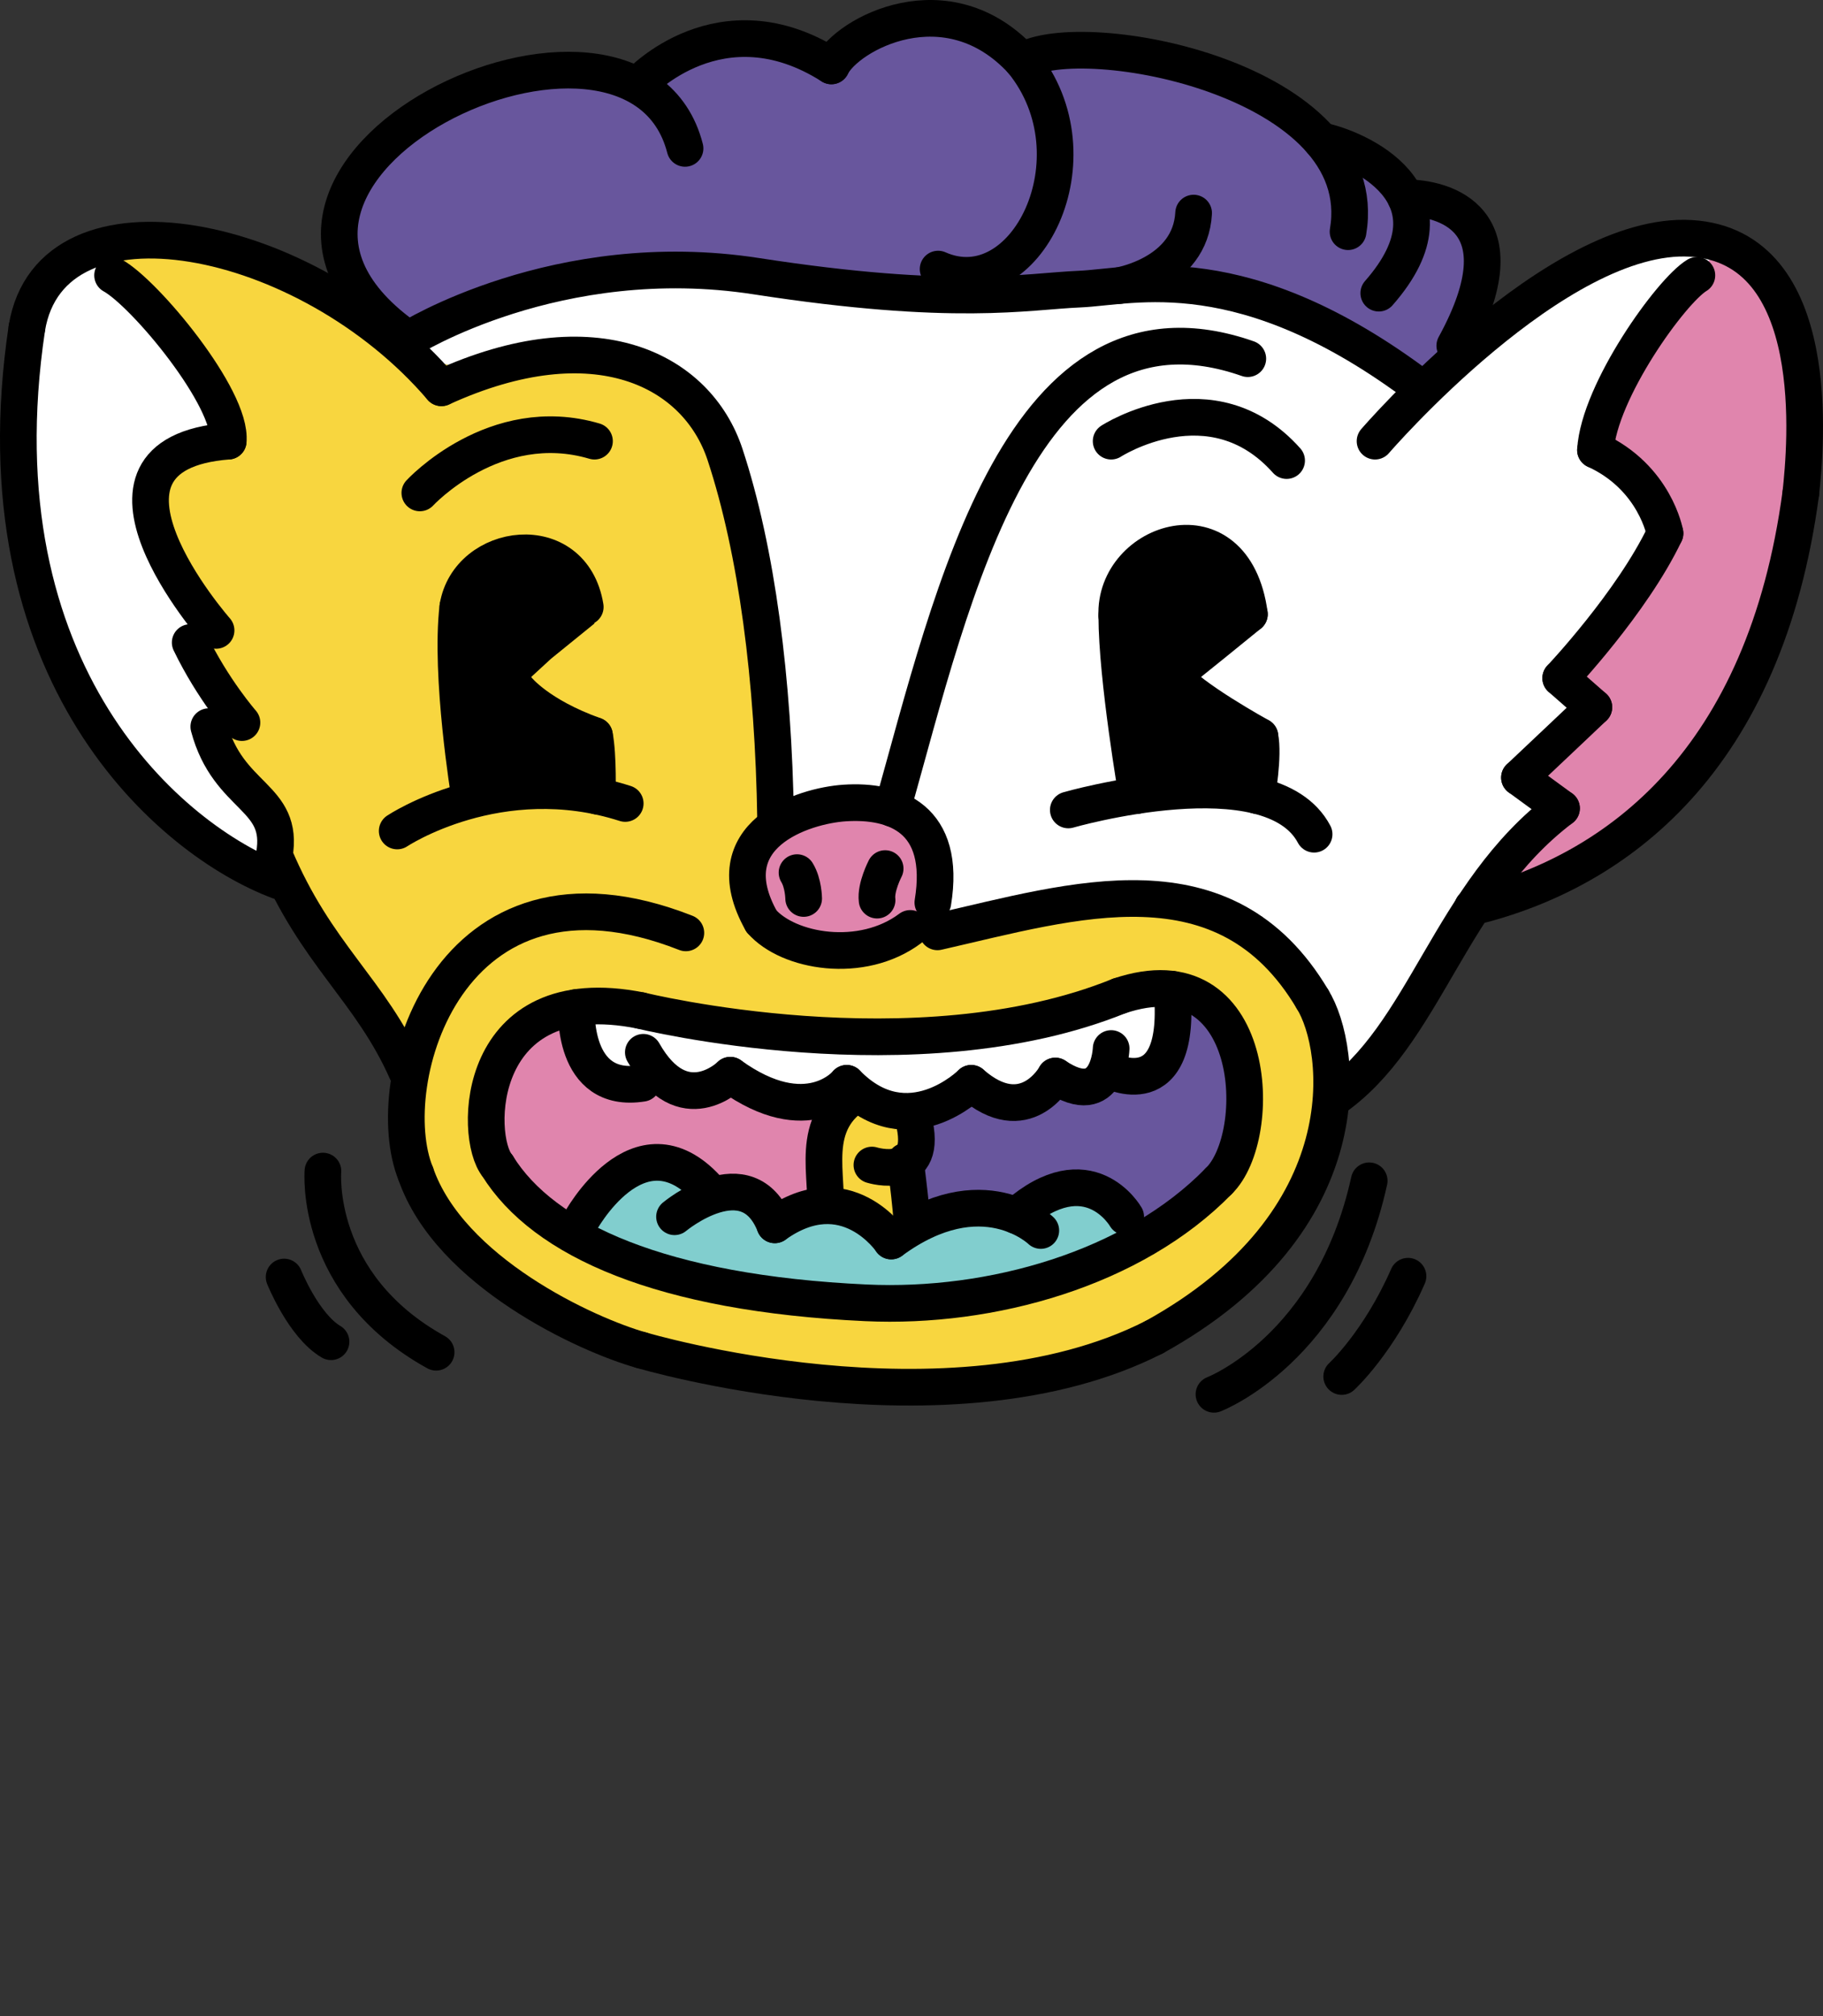 <svg version="1.1" xmlns="http://www.w3.org/2000/svg" xmlns:xlink="http://www.w3.org/1999/xlink" x="0px" y="0px"
	 viewBox="0 0 422.747 467.413" style="enable-background:new 0 0 422.747 467.413;" xml:space="preserve">
<rect x="0" y="0" width="422.747" height="467.413" fill="#333333" stroke="none"/>
<g id="n0501">
	<g style="display:none;">
		<polygon style="display:inline;fill-rule:evenodd;clip-rule:evenodd;fill:#68569D;" points="156.631,358.392 147.351,361.992 
			141.261,370.879 142.993,384.091 128.345,393.214 114.33,401.308 102.261,411.379 113.38,424.72 129.418,438.17 147.822,448.704 
			169.28,456.65 190.915,461.226 213.475,463.121 238.922,461.475 260.596,455.66 281.103,444.821 296.288,432.16 306.84,420.3 
			316.387,406.879 307.311,398.197 296.491,392.658 281.724,384.322 283.762,381.754 277.299,370.326 269.276,358.325 
			265.387,353.254 258.329,364.151 244.207,375.441 228.587,382.895 223.012,384.754 216.791,392.887 212.893,402.745 
			205.011,414.379 198.965,407.874 196.275,398.087 190.761,388.504 180.768,386.381 169.464,380.707 160.139,372.676 
			156.975,366.965 156.631,358.392 		"/>
		<polygon style="display:inline;fill-rule:evenodd;clip-rule:evenodd;fill:#49B37E;" points="154.499,290.646 170.516,293.818 
			187.963,296.093 206.035,297.075 227.053,296.1 244.201,293.1 257.964,288.697 258.366,307.152 259.164,347.389 261.369,359.457 
			251.268,369.795 240.074,377.414 228.587,382.895 220.914,386.082 216.791,392.887 212.893,402.745 205.011,414.379 
			198.965,407.874 196.275,398.087 190.761,388.504 177.128,384.949 164.802,376.691 157.011,369.004 156.528,356.223 
			155.755,343.825 155.132,301.793 154.499,290.646 		"/>
		
			<path style="display:inline;fill:none;stroke:#000000;stroke-width:8.504;stroke-linecap:round;stroke-linejoin:round;stroke-miterlimit:22.926;" d="
			M154.499,290.646c0,0,2.512,71.233,2.512,78.358"/>
		
			<path style="display:inline;fill:none;stroke:#000000;stroke-width:8.504;stroke-linecap:round;stroke-linejoin:round;stroke-miterlimit:22.926;" d="
			M257.964,288.697c0,0-0.073,64.565,3.677,71.315"/>
		
			<path style="display:inline;fill:none;stroke:#000000;stroke-width:8.504;stroke-linecap:round;stroke-linejoin:round;stroke-miterlimit:22.926;" d="
			M223.012,384.754c0,0,33-9,42.375-31.5"/>
		
			<path style="display:inline;fill:none;stroke:#000000;stroke-width:8.504;stroke-linecap:round;stroke-linejoin:round;stroke-miterlimit:22.926;" d="
			M283.762,381.754c0,0-7.5-15-18.375-28.5"/>
		
			<path style="display:inline;fill:none;stroke:#000000;stroke-width:8.504;stroke-linecap:round;stroke-linejoin:round;stroke-miterlimit:22.926;" d="
			M151.79,360.27c0,0-9.722,8.359-13.097,18.484"/>
		
			<path style="display:inline;fill:none;stroke:#000000;stroke-width:8.504;stroke-linecap:round;stroke-linejoin:round;stroke-miterlimit:22.926;" d="
			M164.886,427.129c0,0-23.943-12-26.193-48.375"/>
		
			<path style="display:inline;fill:none;stroke:#000000;stroke-width:8.504;stroke-linecap:round;stroke-linejoin:round;stroke-miterlimit:22.926;" d="
			M245.512,423.004c0,0,22.124-20.625,38.25-41.25"/>
		
			<path style="display:inline;fill:none;stroke:#000000;stroke-width:8.504;stroke-linecap:round;stroke-linejoin:round;stroke-miterlimit:22.926;" d="
			M190.761,388.504c0,0-18.751-0.376-33.751-19.5"/>
		
			<path style="display:inline;fill:none;stroke:#000000;stroke-width:8.504;stroke-linecap:round;stroke-linejoin:round;stroke-miterlimit:22.926;" d="
			M205.011,414.379c9-5.625,10.551-27.047,18-29.625"/>
		
			<path style="display:inline;fill:none;stroke:#000000;stroke-width:8.504;stroke-linecap:round;stroke-linejoin:round;stroke-miterlimit:22.926;" d="
			M190.761,388.504c8.999,7.875,3.75,20.625,14.25,25.875"/>
		
			<path style="display:inline;fill:none;stroke:#000000;stroke-width:8.504;stroke-linecap:round;stroke-linejoin:round;stroke-miterlimit:22.926;" d="
			M205.386,462.754c0,0,2.25-43.126-0.375-48.375"/>
		
			<path style="display:inline;fill:none;stroke:#000000;stroke-width:8.504;stroke-linecap:round;stroke-linejoin:round;stroke-miterlimit:22.926;" d="
			M102.261,411.379c17.25,24.75,50.34,47.784,103.126,51.375c50.295,3.422,84.574-14.722,111-55.875"/>
		
			<path style="display:inline;fill:none;stroke:#000000;stroke-width:8.504;stroke-linecap:round;stroke-linejoin:round;stroke-miterlimit:22.926;" d="
			M138.693,384.754c-8.625,12.75-25.182,13.125-36.432,26.625"/>
		
			<path style="display:inline;fill:none;stroke:#000000;stroke-width:8.504;stroke-linecap:round;stroke-linejoin:round;stroke-miterlimit:22.926;" d="
			M281.724,384.322c12.376,9.75,25.288,9.433,34.663,22.558"/>
		
			<path style="display:inline;fill:none;stroke:#000000;stroke-width:8.504;stroke-linecap:round;stroke-linejoin:round;stroke-miterlimit:22.926;" d="
			M190.761,388.504c-16.875,14.625-12.375,33.375-25.875,38.625"/>
		
			<path style="display:inline;fill:none;stroke:#000000;stroke-width:8.504;stroke-linecap:round;stroke-linejoin:round;stroke-miterlimit:22.926;" d="
			M223.012,384.754c18.375,19.125,9.374,34.125,22.5,38.25"/>
		<path style="display:inline;fill-rule:evenodd;clip-rule:evenodd;" d="M190.385,420.815c2.349,0,4.252,1.903,4.252,4.252
			c0,2.349-1.903,4.252-4.252,4.252c-2.348,0-4.252-1.903-4.252-4.252C186.133,422.718,188.037,420.815,190.385,420.815
			L190.385,420.815z"/>
	</g>
</g>
<g id="n0502">
	<g>
		<path style="fill:#E085AD;" d="M91.626,205.785c0,0,2.711,60.823,9.511,71.531c6.8,10.708,33.173,31.669,50.653,36.189
			c17.48,4.52,42.848,5.792,42.848,5.792l-0.878-86.655L91.626,205.785z"/>
		<path style="fill:#68569D;" d="M295.762,207.754c0,0,5.159,48.284,0,59.943c-5.159,11.659-35.008,45.954-72.75,45.807
			c-37.742-0.147-28.374,5.792-28.374,5.792l-0.878-86.655L295.762,207.754z"/>
		<g>
			<polygon style="fill-rule:evenodd;clip-rule:evenodd;fill:#F8D53F;" points="210.77,289.862 211.309,280.605 210.638,268.398 
				210.96,259.524 205.843,253.839 197.338,254.478 191.753,262.306 191.221,271.276 192.016,277.551 191.221,286.907 
				205.034,289.862 			"/>
			
				<path style="fill:none;stroke:#000000;stroke-width:8.504;stroke-linecap:round;stroke-linejoin:round;stroke-miterlimit:22.926;" d="
				M191.008,284.063c2.032-9.16-3.987-21.848,6.33-29.585c0,0,12.311-3.241,14.453,4.878c3.95,14.965-9.598,10.749-9.598,10.749"/>
			
				<path style="fill:none;stroke:#000000;stroke-width:8.504;stroke-linecap:round;stroke-linejoin:round;stroke-miterlimit:22.926;" d="
				M209.949,269.223c0,0,2.041,15.135,1.571,17.684"/>
		</g>
		<g>
			
				<path style="fill:none;stroke:#000000;stroke-width:8.504;stroke-linecap:round;stroke-linejoin:round;stroke-miterlimit:22.926;" d="
				M281.512,323.254c0,0,27.439-10.515,36-49.5"/>
			
				<path style="fill:none;stroke:#000000;stroke-width:8.504;stroke-linecap:round;stroke-linejoin:round;stroke-miterlimit:22.926;" d="
				M311.137,319.129c0,0,8.625-7.876,15.375-23.25"/>
			
				<path style="fill:none;stroke:#000000;stroke-width:8.504;stroke-linecap:round;stroke-linejoin:round;stroke-miterlimit:22.926;" d="
				M65.886,296.067c0,0,4.5,11.25,10.875,15"/>
			
				<path style="fill:none;stroke:#000000;stroke-width:8.504;stroke-linecap:round;stroke-linejoin:round;stroke-miterlimit:22.926;" d="
				M74.886,271.504c0,0-2.25,26.25,26.25,42"/>
		</g>
		<g>
			<polygon style="fill-rule:evenodd;clip-rule:evenodd;fill:#68569D;" points="94.733,78.653 120.03,67.971 146.324,63.021 
				172.153,63.577 198.782,67.039 227.715,68.369 248.7,67.114 265.961,65.832 285.968,67.908 305.739,75.097 321.005,83.89 
				329.485,89.903 340.283,80.517 340.685,73.306 343.407,64.235 342.253,53.87 335.826,47.888 325.974,45.85 317.438,37.093 
				306.358,32.632 288.897,20.254 265.786,13.096 245.349,11.898 237.046,14.153 227.065,6.722 211.724,4.528 198.314,9.652 
				192.796,15.278 180.911,9.998 163.63,10.267 154.906,14.164 148.285,19.337 125.244,16.685 106.015,22.284 92.027,30.888 
				84.01,39.251 78.712,52.936 82.137,68.116 94.733,78.653 			"/>
			<path style="fill-rule:evenodd;clip-rule:evenodd;fill:#F8D63F;" d="M298.97,224.004l-16.302-12.122l-26.063-3.345l-23.477,3.856
				l-22.051,2.854l-11.352,4.721l-11.555-0.304l-9.612-4.242l-5.055-10.184l3.351-11.17l3.006-4.04l-0.665-18.507l-2.184-24.261
				l-4.13-24.353l-5.368-19.289l-10.094-15.534L138.876,79l-18.43,0.961l-14.462,5.067l-6.75-1.5l-10.501-9.633l-9.708-7.843
				l-17.623-8.634l-17.677-4.028l-20.665,2.28l3.046,4.981l7.35,6.695l7.209,9.066l7.175,11.192l4.747,11.156l-1.6,3.703
				l-9.797,2.788l-6.788,9.293l1.316,11.205l4.461,9.985l7.488,11.354l-2.525,3.948l4.406,7.572l6.557,8.917l-7.305,2.268
				l4.684,9.101l6.303,6.829l4.056,8.054l0.889,10.499l6.15,11.907l8.113,10.589l8.445,9.907l6.917,11.847l0.436,17.76l5.379,13.621
				l12.472,13.853l17.307,11.443l18.781,7.823l16.371,3.727l22.195,3.53l27.684,1.018l29.769-3.322l22.857-7.953l20.711-14.892
				l13.58-17.544l5.547-14.73l0.861-19.079L298.97,224.004z M286.36,273.84c-8.492,9.874-32.992,27.753-66.492,30.189
				c-33.5,2.435-86.205-10.315-104.511-33.751c0,0-8.261-38.03,22.5-37.047c30.761,0.983,44.016,7.505,62.627,7.024
				c18.612-0.48,71.987-15.783,80.435-8.287C289.368,239.464,294.853,263.966,286.36,273.84z"/>
			<polygon style="fill-rule:evenodd;clip-rule:evenodd;" points="105.468,186.597 115.322,184.189 129.444,183.396 
				138.524,183.558 137.857,170.528 128.951,165.184 120.045,159.84 127.779,152.723 137.857,144.548 136.17,139.215 
				132.001,130.749 118.394,127.946 110.798,132.163 106.17,140.715 105.319,153.107 105.638,163.656 105.173,174.916 
				105.468,186.597 			"/>
			<polygon style="fill-rule:evenodd;clip-rule:evenodd;fill:#FFFFFF;" points="62.594,203.429 63.868,194.032 59.79,185.725 
				52.227,177.126 48.42,168.465 55.087,166.301 48.594,157.099 44.107,148.965 47.451,146.759 40.182,135.736 35.099,123.635 
				34.882,112.544 41.192,105.252 52.92,102.277 49.051,90.447 42.797,79.462 35.869,70.38 26.107,60.652 23.061,55.671 
				11.802,63.451 6.03,77.435 4.422,94.379 4.484,110.097 7.59,132.413 13.428,150.84 21.384,166.444 31.225,179.835 
				42.282,190.723 50.647,196.967 62.594,203.429 			"/>
			<polygon style="fill-rule:evenodd;clip-rule:evenodd;fill:#FFFFFF;" points="133.686,233.581 135.088,243.28 140.357,250.002 
				148.92,251.153 153.699,250.05 160.676,252.887 169.357,249.278 176.024,253.232 185.426,255.557 193.852,253.241 
				196.357,251.153 203.589,256.293 214.22,257.181 222.116,253.633 225.232,251.153 232.343,255.267 239.54,254.51 
				244.732,249.465 251.807,251.249 257.163,248.124 263.812,251.07 270.282,245.681 271.64,238.917 271.766,229.333 
				261.923,230.183 248.65,234.643 233.227,238.081 219.097,239.775 204.384,240.372 188.126,239.883 173.001,238.477 
				156.36,235.915 144.385,233.598 133.686,233.581 			"/>
			<polygon style="fill-rule:evenodd;clip-rule:evenodd;fill:#81CECE;" points="134.454,287.246 137.712,280.501 143.356,272.812 
				150.839,269.05 156.977,271.008 163.67,276.653 171.62,277.857 179.67,283.965 188.272,279.928 198.223,280.875 206.67,287.715 
				213.623,283.442 224.54,280.436 235.683,281.832 242.735,277.52 252.304,275.661 259.373,279.902 263.871,287.969 
				244.684,296.227 218.563,301.584 190.845,301.414 167.299,298.261 149.603,293.704 134.454,287.246 			"/>
			<polygon style="fill-rule:evenodd;clip-rule:evenodd;fill:#E085AD;" points="211.077,215.247 216.327,209.247 215.913,196.621 
				210.41,189.164 197.806,186.089 186.567,188.122 176.854,194.069 173.331,202.737 176.081,212.646 183.364,217.543 
				193.483,220.342 202.524,219.362 211.077,215.247 			"/>
			<polygon style="fill-rule:evenodd;clip-rule:evenodd;fill:#E085AD;" points="398.47,56.387 408.725,63.018 416.249,78.387 
				418.476,96.782 417.048,118.18 412.016,140.495 402.987,162.502 389.343,182.128 375.655,194.557 360.499,203.581 
				343.085,208.032 350.035,198.887 362.11,187.403 352.359,180.278 360.984,172.122 368.784,163.241 362.108,157.018 
				371.66,145.817 378.821,136.093 386.109,123.653 380.294,112.136 369.984,104.341 374.778,89.752 384.243,74.313 398.47,56.387 
							"/>
			<polygon style="fill-rule:evenodd;clip-rule:evenodd;fill:#FFFFFF;" points="94.733,78.653 110.353,71.251 126.433,66.247 
				143.574,63.279 169.217,63.239 189.544,66.009 210.45,67.972 236.497,68.016 257.33,66.473 279.86,66.713 295.853,71.502 
				316.146,80.801 330.893,88.679 350.79,71.872 371.351,59.554 386.569,55.382 398.47,56.387 395.653,61.587 387.089,70.521 
				379.664,81.122 373.568,92.28 369.984,104.341 380.294,112.136 386.109,123.653 378.821,136.093 370.487,147.286 
				362.108,157.018 368.784,163.241 362.082,170.873 352.359,180.278 362.11,187.403 355.06,193.495 342.2,209.342 330.974,227.88 
				322.643,240.933 308.776,252.704 307.292,238.804 298.97,224.004 284.177,212.542 264.815,208.336 242.824,210.393 
				227.911,213.068 217.392,216.04 216.327,209.247 216.036,200.385 213.063,191.477 201.633,186.255 189.762,187.164 
				179.86,190.029 179.423,177.873 178.545,162.173 176.363,142.393 172.36,121.035 166.49,101.117 154.595,85.681 138.876,79 
				119.43,80.209 105.985,85.028 99.235,83.528 94.733,78.653 			"/>
			<polygon style="fill-rule:evenodd;clip-rule:evenodd;" points="260.018,185.03 272.499,183.415 283.958,183.318 291.452,184.431 
				292.384,176.576 292.17,170.715 282.139,163.684 273.089,155.862 281.917,148.754 289.732,142.403 287.045,133.506 
				279.411,126.649 267.911,127.771 260.938,134.517 258.982,142.778 259.091,152.776 259.348,163.909 259.685,175.267 
				260.018,185.03 			"/>
			
				<path style="fill:none;stroke:#000000;stroke-width:8.504;stroke-linecap:round;stroke-linejoin:round;stroke-miterlimit:22.926;" d="
				M102.368,89.903c35.74-16.339,59.318-4.07,65.764,15.473c7.369,22.342,11.24,52.244,11.728,84.653"/>
			
				<path style="fill:none;stroke:#000000;stroke-width:8.504;stroke-linecap:round;stroke-linejoin:round;stroke-miterlimit:22.926;" d="
				M206.956,187.438C220.946,137.73,236.86,64.777,289.36,83.153"/>
			
				<path style="fill:none;stroke:#000000;stroke-width:8.504;stroke-linecap:round;stroke-linejoin:round;stroke-miterlimit:22.926;" d="
				M97.36,114.278c0,0,17.341-18.838,40.498-12.001"/>
			
				<path style="fill:none;stroke:#000000;stroke-width:8.504;stroke-linecap:round;stroke-linejoin:round;stroke-miterlimit:22.926;" d="
				M257.67,102.277c0,0,23.25-15.063,40.69,4.501"/>
			
				<path style="fill:none;stroke:#000000;stroke-width:8.504;stroke-linecap:round;stroke-linejoin:round;stroke-miterlimit:22.926;" d="
				M102.368,89.903C71.243,53.528,11.86,41.904,6.234,76.028"/>
			
				<path style="fill:none;stroke:#000000;stroke-width:8.504;stroke-linecap:round;stroke-linejoin:round;stroke-miterlimit:22.926;" d="
				M64.734,204.279c-25.125-9.375-70.5-48-58.5-128.25"/>
			
				<path style="fill:none;stroke:#000000;stroke-width:8.504;stroke-linecap:round;stroke-linejoin:round;stroke-miterlimit:22.926;" d="
				M94.36,248.529c-8.438-19.125-21.003-27.002-30.753-50.251"/>
			
				<path style="fill:none;stroke:#000000;stroke-width:8.504;stroke-linecap:round;stroke-linejoin:round;stroke-miterlimit:22.926;" d="
				M94.733,78.653c0,0,34.501-21.749,80.626-14.625c46.126,7.125,62.612,3.521,75.001,3c12.387-0.521,37.875-8.25,79.125,22.875"/>
			
				<path style="fill:none;stroke:#000000;stroke-width:8.504;stroke-linecap:round;stroke-linejoin:round;stroke-miterlimit:22.926;" d="
				M318.868,102.277c0,0,42.127-48.887,73.252-47.012s26.615,48.513,25.49,59.013"/>
			
				<path style="fill:none;stroke:#000000;stroke-width:8.504;stroke-linecap:round;stroke-linejoin:round;stroke-miterlimit:22.926;" d="
				M341.485,210.278c33.749-8.25,67.875-34.125,76.125-96"/>
			
				<path style="fill:none;stroke:#000000;stroke-width:8.504;stroke-linecap:round;stroke-linejoin:round;stroke-miterlimit:22.926;" d="
				M362.11,187.403c-26.25,19.875-31.522,52.717-53.272,67.531"/>
			
				<path style="fill:none;stroke:#000000;stroke-width:8.504;stroke-linecap:round;stroke-linejoin:round;stroke-miterlimit:22.926;" d="
				M217.392,216.04c31.705-7.207,66.719-18.512,86.969,15.613"/>
			
				<path style="fill:none;stroke:#000000;stroke-width:8.504;stroke-linecap:round;stroke-linejoin:round;stroke-miterlimit:22.926;" d="
				M247.735,187.778c0,0,46.874-13.5,57,5.625"/>
			
				<path style="fill:none;stroke:#000000;stroke-width:8.504;stroke-linecap:round;stroke-linejoin:round;stroke-miterlimit:22.926;" d="
				M92.109,192.653c0,0,23.625-15.75,52.875-6.375"/>
			
				<path style="fill:none;stroke:#000000;stroke-width:8.504;stroke-linecap:round;stroke-linejoin:round;stroke-miterlimit:22.926;" d="
				M148.735,313.029c0,0,71.297,21.18,118.876-3"/>
			
				<path style="fill:none;stroke:#000000;stroke-width:8.504;stroke-linecap:round;stroke-linejoin:round;stroke-miterlimit:22.926;" d="
				M96.421,272.154c-8.625-21,7.312-77.625,62.625-55.875"/>
			
				<path style="fill:none;stroke:#000000;stroke-width:8.504;stroke-linecap:round;stroke-linejoin:round;stroke-miterlimit:22.926;" d="
				M148.735,313.029c-12.746-3.571-44.438-18.187-52.313-40.875"/>
			
				<path style="fill:none;stroke:#000000;stroke-width:8.504;stroke-linecap:round;stroke-linejoin:round;stroke-miterlimit:22.926;" d="
				M304.36,231.654c7.125,11.438,11.895,51.558-36.75,78.375"/>
			
				<path style="fill:none;stroke:#000000;stroke-width:8.504;stroke-linecap:round;stroke-linejoin:round;stroke-miterlimit:22.926;" d="
				M393.498,63.836c-5.959,3.581-22.685,26.879-23.514,40.505"/>
			
				<path style="fill:none;stroke:#000000;stroke-width:8.504;stroke-linecap:round;stroke-linejoin:round;stroke-miterlimit:22.926;" d="
				M386.109,123.653c0,0-2.25-12.938-16.125-19.312"/>
			
				<path style="fill:none;stroke:#000000;stroke-width:8.504;stroke-linecap:round;stroke-linejoin:round;stroke-miterlimit:22.926;" d="
				M361.922,157.216c0,0,16.499-17.438,24.188-33.563"/>
			
				<line style="fill:none;stroke:#000000;stroke-width:8.504;stroke-linecap:round;stroke-linejoin:round;stroke-miterlimit:22.926;" x1="369.609" y1="163.966" x2="361.922" y2="157.216"/>
			
				<line style="fill:none;stroke:#000000;stroke-width:8.504;stroke-linecap:round;stroke-linejoin:round;stroke-miterlimit:22.926;" x1="362.11" y1="187.403" x2="352.359" y2="180.278"/>
			
				<path style="fill:none;stroke:#000000;stroke-width:8.504;stroke-linecap:round;stroke-linejoin:round;stroke-miterlimit:22.926;" d="
				M369.609,163.966c0,0-11.061,10.5-17.25,16.312"/>
			
				<path style="fill:none;stroke:#000000;stroke-width:8.504;stroke-linecap:round;stroke-linejoin:round;stroke-miterlimit:22.926;" d="
				M176.578,213.559c6.188,7.126,23.25,10.126,34.499,1.688"/>
			
				<path style="fill:none;stroke:#000000;stroke-width:8.504;stroke-linecap:round;stroke-linejoin:round;stroke-miterlimit:22.926;" d="
				M216.327,209.247c3.188-19.5-8.8-23.854-20.489-23.077c-9.447,0.627-30.574,7.308-19.26,27.39"/>
			
				<path style="fill:none;stroke:#000000;stroke-width:8.504;stroke-linecap:round;stroke-linejoin:round;stroke-miterlimit:22.926;" d="
				M186.367,208.304c0,0-0.039-3.557-1.539-5.995"/>
			
				<path style="fill:none;stroke:#000000;stroke-width:8.504;stroke-linecap:round;stroke-linejoin:round;stroke-miterlimit:22.926;" d="
				M205.265,201.372c0,0-2.249,4.312-1.874,7.312"/>
			
				<path style="fill:none;stroke:#000000;stroke-width:8.504;stroke-linecap:round;stroke-linejoin:round;stroke-miterlimit:22.926;" d="
				M158.859,34.403C147.046-11.534,38.5,39.632,94.733,78.653"/>
			
				<path style="fill:none;stroke:#000000;stroke-width:8.504;stroke-linecap:round;stroke-linejoin:round;stroke-miterlimit:22.926;" d="
				M148.285,19.337c0,0,18.824-20.372,44.512-4.06"/>
			
				<path style="fill:none;stroke:#000000;stroke-width:8.504;stroke-linecap:round;stroke-linejoin:round;stroke-miterlimit:22.926;" d="
				M217.544,62.385c20.25,9,37.689-25.919,19.502-48.232"/>
			
				<path style="fill:none;stroke:#000000;stroke-width:8.504;stroke-linecap:round;stroke-linejoin:round;stroke-miterlimit:22.926;" d="
				M192.796,15.278c3.562-7.312,26.812-20.062,44.25-1.125"/>
			
				<path style="fill:none;stroke:#000000;stroke-width:8.504;stroke-linecap:round;stroke-linejoin:round;stroke-miterlimit:22.926;" d="
				M259.573,66.203c0,0,16.473-2.737,17.223-16.8"/>
			
				<path style="fill:none;stroke:#000000;stroke-width:8.504;stroke-linecap:round;stroke-linejoin:round;stroke-miterlimit:22.926;" d="
				M237.046,14.153c14.062-8.437,81.562,4.312,75.562,39.562"/>
			
				<path style="fill:none;stroke:#000000;stroke-width:8.504;stroke-linecap:round;stroke-linejoin:round;stroke-miterlimit:22.926;" d="
				M306.358,32.632c7.875,1.5,33.625,12.271,13.375,35.333"/>
			
				<path style="fill:none;stroke:#000000;stroke-width:8.504;stroke-linecap:round;stroke-linejoin:round;stroke-miterlimit:22.926;" d="
				M325.974,45.85c8.438,0,27.697,4.49,11.385,34.303"/>
			
				<path style="fill:none;stroke:#000000;stroke-width:8.504;stroke-linecap:round;stroke-linejoin:round;stroke-miterlimit:22.926;" d="
				M148.545,234.278c0,0,63.75,15.75,111-3.375"/>
			
				<path style="fill:none;stroke:#000000;stroke-width:8.504;stroke-linecap:round;stroke-linejoin:round;stroke-miterlimit:22.926;" d="
				M26.107,63.836c7.5,4.125,27.75,28.503,26.812,38.441"/>
			
				<path style="fill:none;stroke:#000000;stroke-width:8.504;stroke-linecap:round;stroke-linejoin:round;stroke-miterlimit:22.926;" d="
				M50.107,146.153c0,0-36-40.876,2.812-43.876"/>
			
				<path style="fill:none;stroke:#000000;stroke-width:8.504;stroke-linecap:round;stroke-linejoin:round;stroke-miterlimit:22.926;" d="
				M56.107,167.527c0,0-6.75-7.687-12-18.562"/>
			
				<path style="fill:none;stroke:#000000;stroke-width:8.504;stroke-linecap:round;stroke-linejoin:round;stroke-miterlimit:22.926;" d="
				M48.42,168.465c4.5,16.875,17.625,15.938,15.187,29.812"/>
			
				<path style="fill:none;stroke:#000000;stroke-width:8.504;stroke-linecap:round;stroke-linejoin:round;stroke-miterlimit:22.926;" d="
				M115.357,270.278c-5.625-6.75-5.25-43.688,33.188-36"/>
			
				<path style="fill:none;stroke:#000000;stroke-width:8.504;stroke-linecap:round;stroke-linejoin:round;stroke-miterlimit:22.926;" d="
				M282.607,273.84c10.875-10.5,9.188-53.814-23.062-42.938"/>
			
				<path style="fill:none;stroke:#000000;stroke-width:8.504;stroke-linecap:round;stroke-linejoin:round;stroke-miterlimit:22.926;" d="
				M115.357,270.278c10.688,17.25,38.117,29.573,85.471,31.771c28.984,1.346,61.952-7.875,81.779-28.209"/>
			
				<path style="fill:none;stroke:#000000;stroke-width:8.504;stroke-linecap:round;stroke-linejoin:round;stroke-miterlimit:22.926;" d="
				M134.454,283.442c0,0,13.529-25.164,29.466-7.914"/>
			
				<path style="fill:none;stroke:#000000;stroke-width:8.504;stroke-linecap:round;stroke-linejoin:round;stroke-miterlimit:22.926;" d="
				M156.42,282.09c0,0,16.909-14.061,23.25,1.875"/>
			
				<path style="fill:none;stroke:#000000;stroke-width:8.504;stroke-linecap:round;stroke-linejoin:round;stroke-miterlimit:22.926;" d="
				M206.67,287.715c0,0-10.5-15.562-27-3.75"/>
			
				<path style="fill:none;stroke:#000000;stroke-width:8.504;stroke-linecap:round;stroke-linejoin:round;stroke-miterlimit:22.926;" d="
				M241.357,285.278c0,0-13.5-13.125-34.688,2.438"/>
			
				<path style="fill:none;stroke:#000000;stroke-width:8.504;stroke-linecap:round;stroke-linejoin:round;stroke-miterlimit:22.926;" d="
				M261.045,282.09c0,0-8.538-14.955-25.362-0.259"/>
			
				<path style="fill:none;stroke:#000000;stroke-width:8.504;stroke-linecap:round;stroke-linejoin:round;stroke-miterlimit:22.926;" d="
				M133.686,233.581c0,0-1.266,20.196,15.234,17.571"/>
			
				<path style="fill:none;stroke:#000000;stroke-width:8.504;stroke-linecap:round;stroke-linejoin:round;stroke-miterlimit:22.926;" d="
				M169.357,249.278c0,0-11.004,10.889-20.171-5.314"/>
			
				<path style="fill:none;stroke:#000000;stroke-width:8.504;stroke-linecap:round;stroke-linejoin:round;stroke-miterlimit:22.926;" d="
				M196.357,251.153c0,0-9.001,11.062-27-1.875"/>
			
				<path style="fill:none;stroke:#000000;stroke-width:8.504;stroke-linecap:round;stroke-linejoin:round;stroke-miterlimit:22.926;" d="
				M225.232,251.153c0,0-14.625,14.625-28.875,0"/>
			
				<path style="fill:none;stroke:#000000;stroke-width:8.504;stroke-linecap:round;stroke-linejoin:round;stroke-miterlimit:22.926;" d="
				M244.732,249.465c0,0-6.934,12.672-19.5,1.688"/>
			
				<path style="fill:none;stroke:#000000;stroke-width:8.504;stroke-linecap:round;stroke-linejoin:round;stroke-miterlimit:22.926;" d="
				M257.67,243.09c0,0-0.507,14.686-12.938,6.375"/>
			
				<path style="fill:none;stroke:#000000;stroke-width:8.504;stroke-linecap:round;stroke-linejoin:round;stroke-miterlimit:22.926;" d="
				M271.766,229.333c2.584,27.849-14.603,18.791-14.603,18.791"/>
			
				<path style="fill:none;stroke:#000000;stroke-width:8.504;stroke-linecap:round;stroke-linejoin:round;stroke-miterlimit:22.926;" d="
				M258.982,142.778c-0.75-17.438,27.188-26.813,30.75-0.375"/>
			
				<path style="fill:none;stroke:#000000;stroke-width:8.504;stroke-linecap:round;stroke-linejoin:round;stroke-miterlimit:22.926;" d="
				M263.677,184.431c0,0-4.694-27.215-4.694-41.653"/>
			
				<path style="fill:none;stroke:#000000;stroke-width:8.504;stroke-linecap:round;stroke-linejoin:round;stroke-miterlimit:22.926;" d="
				M272.107,156.653c6.595-5.309,11.438-9.188,17.625-14.25"/>
			
				<path style="fill:none;stroke:#000000;stroke-width:8.504;stroke-linecap:round;stroke-linejoin:round;stroke-miterlimit:22.926;" d="
				M292.17,170.715c0,0-16.688-9.188-20.062-14.062"/>
			
				<path style="fill:none;stroke:#000000;stroke-width:8.504;stroke-linecap:round;stroke-linejoin:round;stroke-miterlimit:22.926;" d="
				M291.452,184.431c0,0,1.655-9.215,0.718-13.715"/>
			
				<path style="fill:none;stroke:#000000;stroke-width:8.504;stroke-linecap:round;stroke-linejoin:round;stroke-miterlimit:22.926;" d="
				M106.17,140.715c2.438-15,26.547-18.376,29.548,0"/>
			
				<path style="fill:none;stroke:#000000;stroke-width:8.504;stroke-linecap:round;stroke-linejoin:round;stroke-miterlimit:22.926;" d="
				M108.868,184.431c0,0-4.573-27.778-2.698-43.715"/>
			
				<path style="fill:none;stroke:#000000;stroke-width:8.504;stroke-linecap:round;stroke-linejoin:round;stroke-miterlimit:22.926;" d="
				M120.045,159.84c0,0,4.688,6,17.812,10.688"/>
			
				<path style="fill:none;stroke:#000000;stroke-width:8.504;stroke-linecap:round;stroke-linejoin:round;stroke-miterlimit:22.926;" d="
				M138.501,184.575c0,0,0.294-9.359-0.643-14.047"/>
		</g>
	</g>
</g>
</svg>
